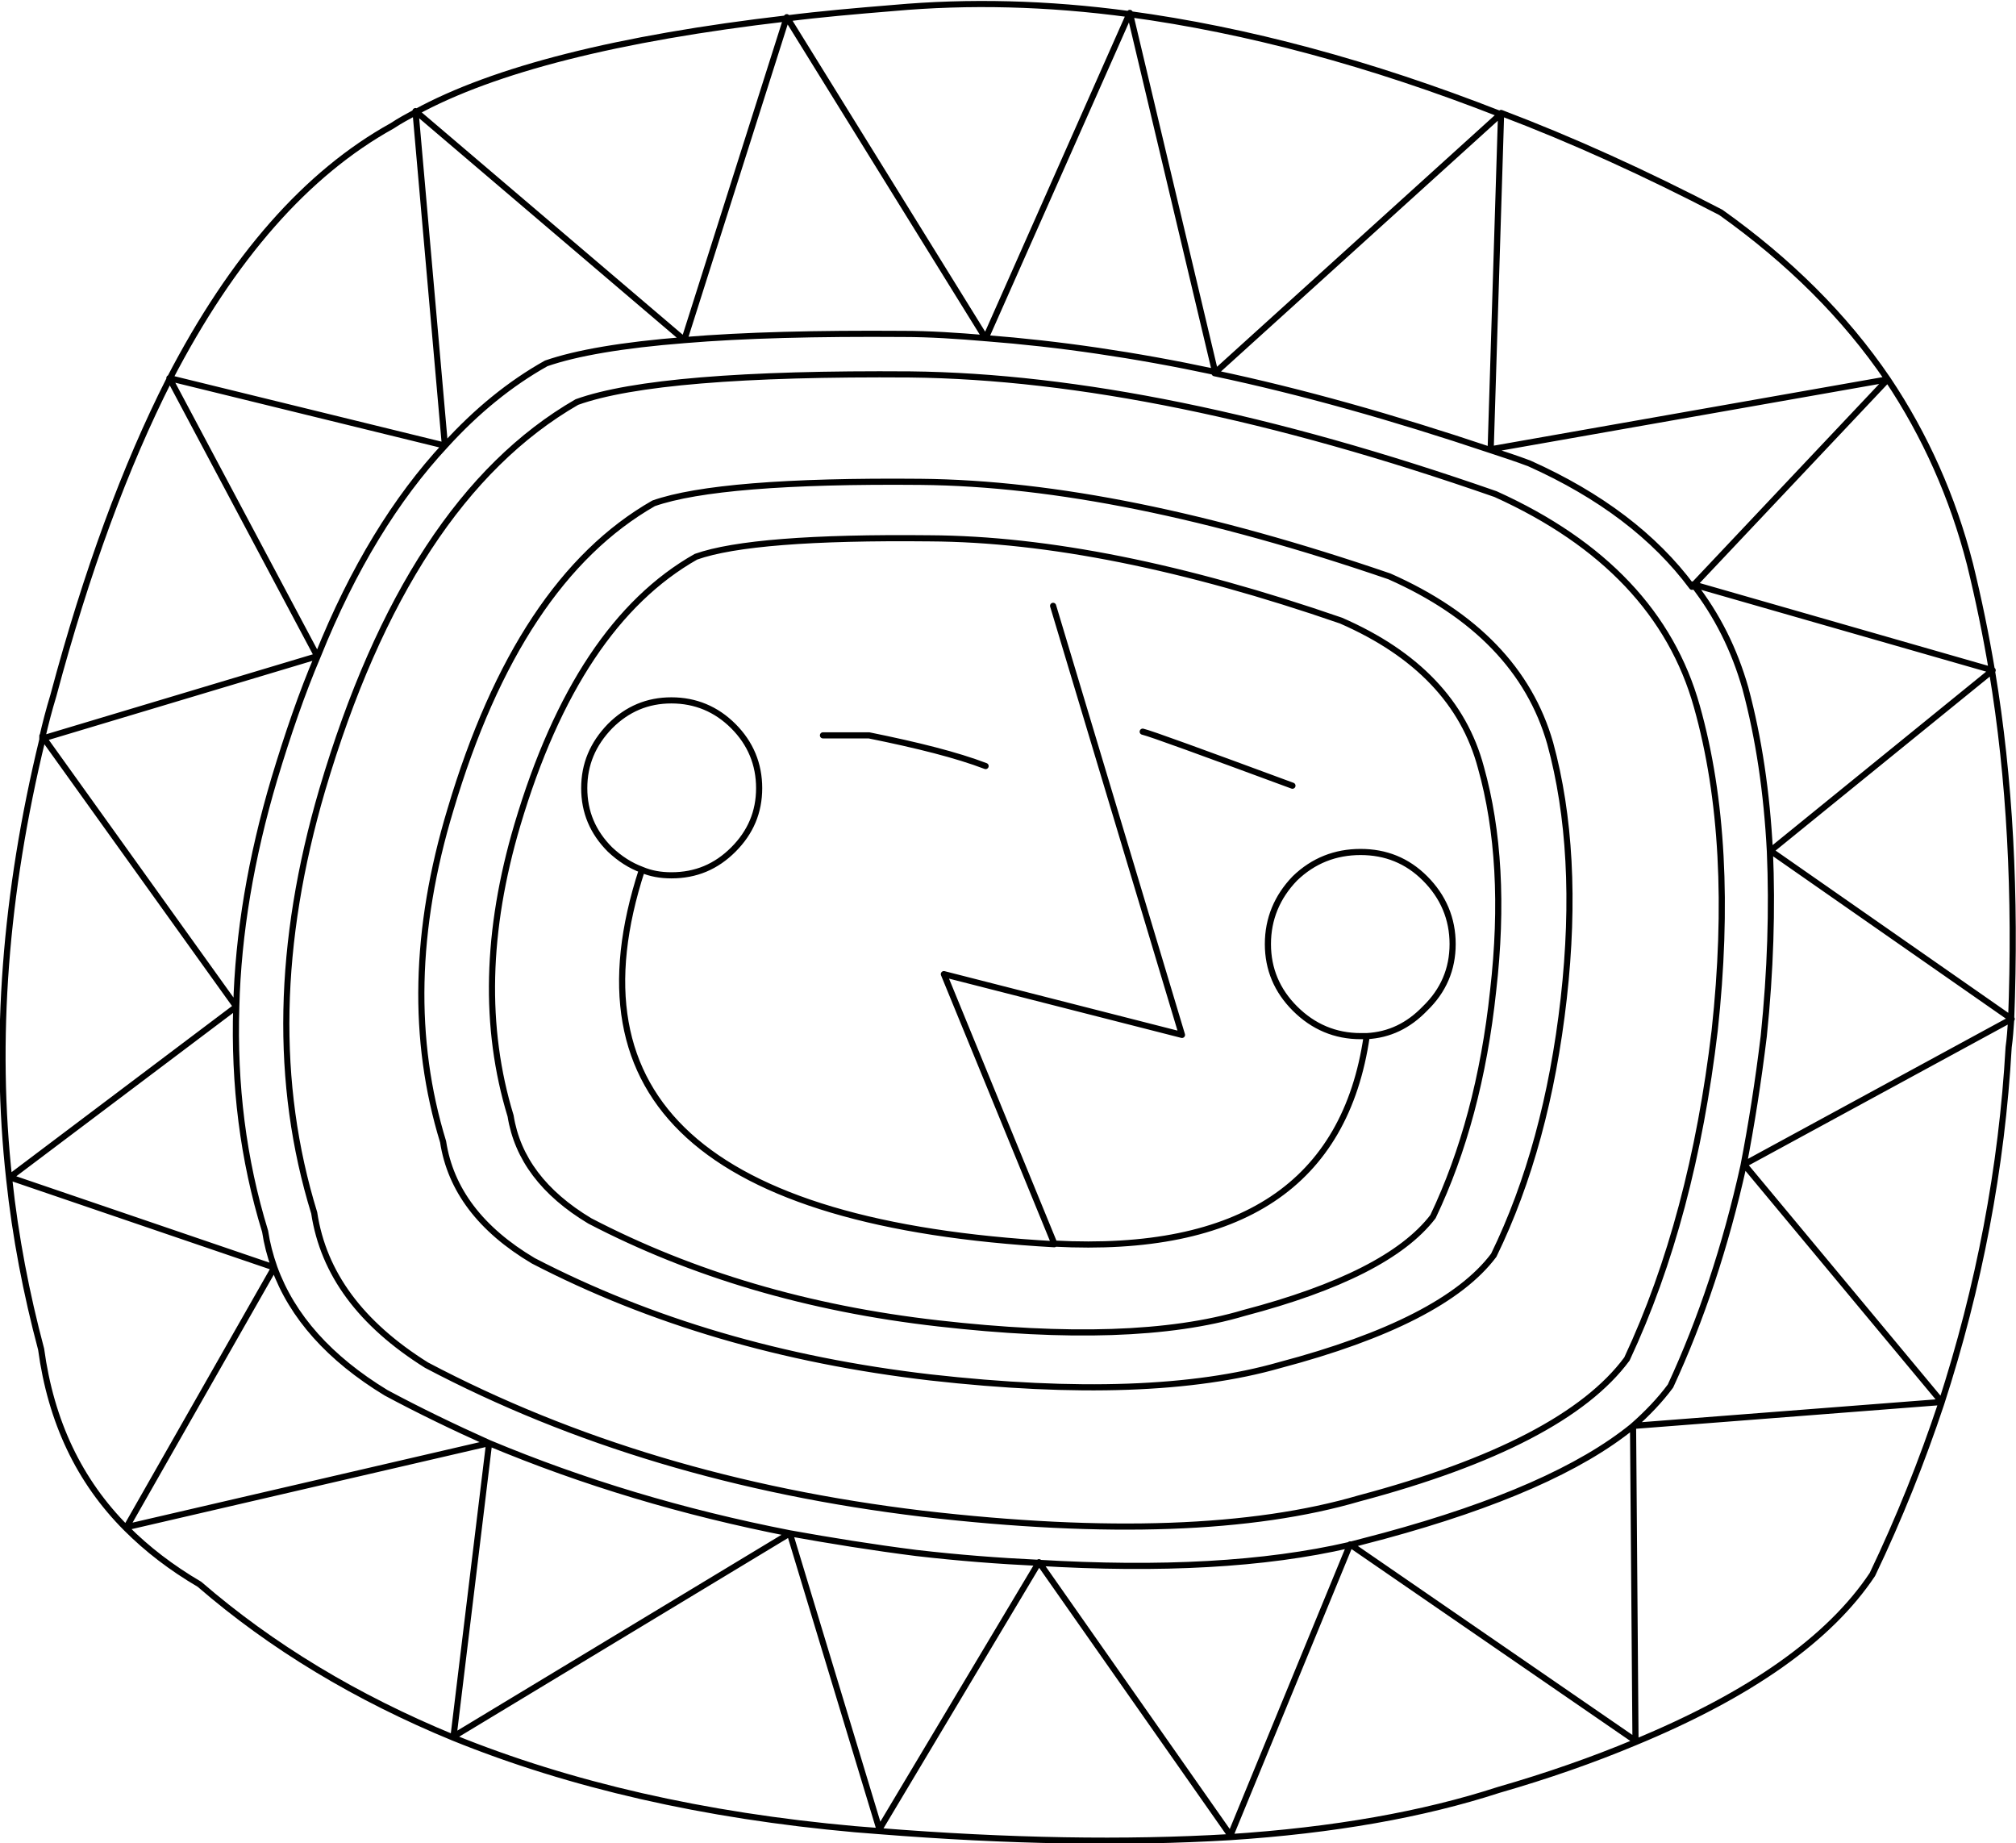 <?xml version="1.0" encoding="utf-8"?>
<!-- Generator: Adobe Illustrator 18.0.0, SVG Export Plug-In . SVG Version: 6.00 Build 0)  -->
<!DOCTYPE svg PUBLIC "-//W3C//DTD SVG 1.1//EN" "http://www.w3.org/Graphics/SVG/1.1/DTD/svg11.dtd">
<svg version="1.1" id="Layer_1" xmlns="http://www.w3.org/2000/svg" xmlns:xlink="http://www.w3.org/1999/xlink" x="0px" y="0px"
	 viewBox="105.4 51.2 328.5 300.3" enable-background="new 105.4 51.2 328.5 300.3" xml:space="preserve">
<g transform="matrix( 1, 0, 0, 1, 0,0) ">
	<g>
		<path id="Layer0_0_1_STROKES" fill="none" stroke="#000000" stroke-linecap="round" stroke-linejoin="round" d="M413,113
			c-7-10.3-16.1-19.3-27.2-27.2C373.5,79.4,361.6,74,350,69.6l-1.7,54.8L413,113c6.1,9.1,10.6,19.2,13.4,30.1
			c1.4,5.7,2.6,11.5,3.6,17.5c2.9,17.4,3.9,36.3,3.1,56.9c-0.1,1.4-0.2,2.9-0.4,4.3c-1.1,19.6-4.8,39-11,58.1
			c-3.1,9.3-6.8,18.6-11.2,27.8c-7,10.5-19.9,19.6-38.8,27.4c-6.7,2.8-14.1,5.4-22.1,7.7c-12.3,4-26.9,6.6-43.9,7.7
			c-16.8,1-35.9,0.7-57.2-1c-1.3-0.1-2.6-0.2-3.8-0.3c-24.6-2.2-46.4-7.2-65.4-14.9c-15.8-6.5-29.6-14.8-41.4-25
			c-4.6-2.7-8.5-5.7-11.9-9.1c-7.7-7.7-12.3-17.4-13.9-29.2c-2.4-9-4.2-18.3-5.2-27.7c-2.5-22.6-0.7-46.5,5.4-71.6
			c0-0.1,0-0.2,0-0.4c0.5-2.2,1.1-4.5,1.8-6.8c5.4-20.2,11.7-37.3,18.9-51.5c10.3-19.9,22.4-33.6,36.3-41.3c1.2-0.8,2.5-1.5,3.8-2.2
			c12.8-7,33-12.1,60.5-15.3c5.5-0.7,11.3-1.2,17.4-1.7c12.2-1.1,25.1-0.8,38.4,1c19.2,2.6,39.3,8,60.5,16.3l-46.6,42.2
			c14.2,3,29.1,7.2,44.9,12.5c2.1,0.7,4.3,1.4,6.4,2.2c11.6,5.2,20.4,11.9,26.5,20.1L413,113z M277,149.9l21,69.9l-38.8-9.9l18,43.9
			c30.4,1.6,47.4-9.7,50.9-33.8c-0.3,0-0.7,0-1,0c-4.1,0-7.7-1.5-10.7-4.5c-2.9-2.9-4.4-6.4-4.4-10.5s1.5-7.7,4.4-10.7
			c3-2.9,6.6-4.3,10.7-4.3c4.1,0,7.6,1.4,10.5,4.3c3,3,4.5,6.6,4.5,10.7s-1.5,7.6-4.5,10.5c-2.7,2.8-5.8,4.3-9.5,4.5 M303.4,111.8
			c-13.1-2.8-25.6-4.6-37.3-5.5c-4.7-0.4-9.2-0.7-13.5-0.7c-14.2-0.1-26,0.2-35.6,1c-10.2,0.8-17.7,2.1-22.6,3.8
			c-5.9,3.3-11.4,7.8-16.4,13.3c-8.1,8.7-15.1,20.1-20.8,34.3c-2.6,6.1-4.9,12.8-7.1,20.1c-3.8,12.8-5.9,25.2-6.2,37.1
			c-0.4,12.7,1.1,24.9,4.7,36.6c0.3,2,0.8,3.9,1.5,5.9c2.9,8,9,14.8,18.2,20.4c5.4,2.9,11,5.6,16.8,8.2c15.3,6.4,31.6,11.3,49,14.7
			c6.7,1.2,13.5,2.3,20.6,3.2c6.9,0.8,13.5,1.3,19.8,1.6c20,1.2,37,0.3,50.8-2.9c1.9-0.5,3.8-1,5.7-1.5c18.4-5,31.9-10.9,40.4-17.8
			c2.4-2.1,4.5-4.3,6.2-6.6c5-10.8,9-22.8,11.9-35.9c1.3-6.7,2.4-13.7,3.3-21.1c1.1-10.7,1.4-20.7,1-30.1c-0.5-9.6-1.8-18.4-4-26.6
			c-1.8-6.3-4.6-11.9-8.5-16.9l48.8,14l-36.2,29.4l39.3,27.4l-43.6,23.7l32.2,38.7l-50.3,3.9l0.4,51.3l-46.5-32l-19.5,47.4
			l-31.2-44.5l-26,43.5L234.1,301l-54.8,33.1l5.8-47.8L126,300l24.1-42.3l-43.1-14.7l36.9-27.8l-31.4-43.8h-0.1 M331.8,145.1
			c-29.2-10-54.6-15.2-76.4-15.4c-21.9-0.2-36.4,1-43.5,3.5c-14.7,8.4-25.7,25-33.1,49.9c-5.9,19.5-6.3,37.5-1.2,54.1
			c1.2,7.8,6.1,14.3,14.7,19.4c19.1,9.9,40.6,16.2,64.7,19c24,2.7,42.9,2,56.9-2c17.8-4.7,29.5-10.7,34.9-17.9
			c5.8-11.9,9.6-25.9,11.4-41.8c1.8-16,1-29.9-2.2-41.6C354.6,160.4,345.8,151.3,331.8,145.1z M384.8,219.1
			c2.2-20.3,1.3-37.9-2.9-52.8c-4.2-15-15.1-26.6-32.8-34.6c-36.4-12.7-68.2-19.2-95.4-19.5c-27.3-0.2-45.4,1.3-54.3,4.5
			c-18.4,10.6-32.2,31.7-41.5,63.2c-7.3,24.9-7.8,47.8-1.3,68.9c1.5,9.9,7.6,18.1,18.3,24.8c23.9,12.6,50.8,20.6,80.8,24.2
			c30.1,3.5,53.8,2.6,71.2-2.5c22.2-5.9,36.8-13.5,43.6-22.7C377.7,257.2,382.4,239.4,384.8,219.1z M323.9,152.3
			c-25.5-8.8-47.8-13.3-67-13.4c-19.2-0.2-31.9,0.8-38.1,3c-12.9,7.3-22.6,21.8-29.1,43.7c-5.1,17.2-5.5,33-1.1,47.4
			c1.1,6.9,5.4,12.6,12.9,17.1c16.7,8.7,35.6,14.3,56.8,16.7c21.1,2.4,37.7,1.9,49.8-1.7c15.6-4.1,25.9-9.3,30.8-15.7
			c5-10.5,8.3-22.7,9.8-36.8c1.6-13.9,0.9-26.1-2-36.4C343.9,165.7,336.3,157.7,323.9,152.3z M277.2,253.9
			c-57-3.2-79.4-23.6-67.2-61c-1.9-0.7-3.6-1.8-5.2-3.3c-2.8-2.8-4.2-6.1-4.2-10s1.4-7.2,4.2-10.1c2.8-2.8,6.1-4.2,10-4.2
			c3.9,0,7.3,1.4,10.1,4.2c2.8,2.8,4.2,6.2,4.2,10.1c0,3.9-1.4,7.2-4.2,10c-2.8,2.8-6.1,4.2-10.1,4.2c-1.8,0-3.4-0.3-4.8-0.9
			 M239.5,171h7.5c7.9,1.6,14.3,3.2,19,5 M291.6,170.4c1.3,0.3,9.5,3.3,24.4,8.8 M173.1,69.3l43.8,37.3L233.6,54l32.4,52.3l23.5-53
			l13.9,58.5 M133,112.8l44.9,11l-4.8-54.5 M112.3,171.1l0.1,0.4l44.7-13.4L133,112.8"/>
	</g>
</g>
</svg>
